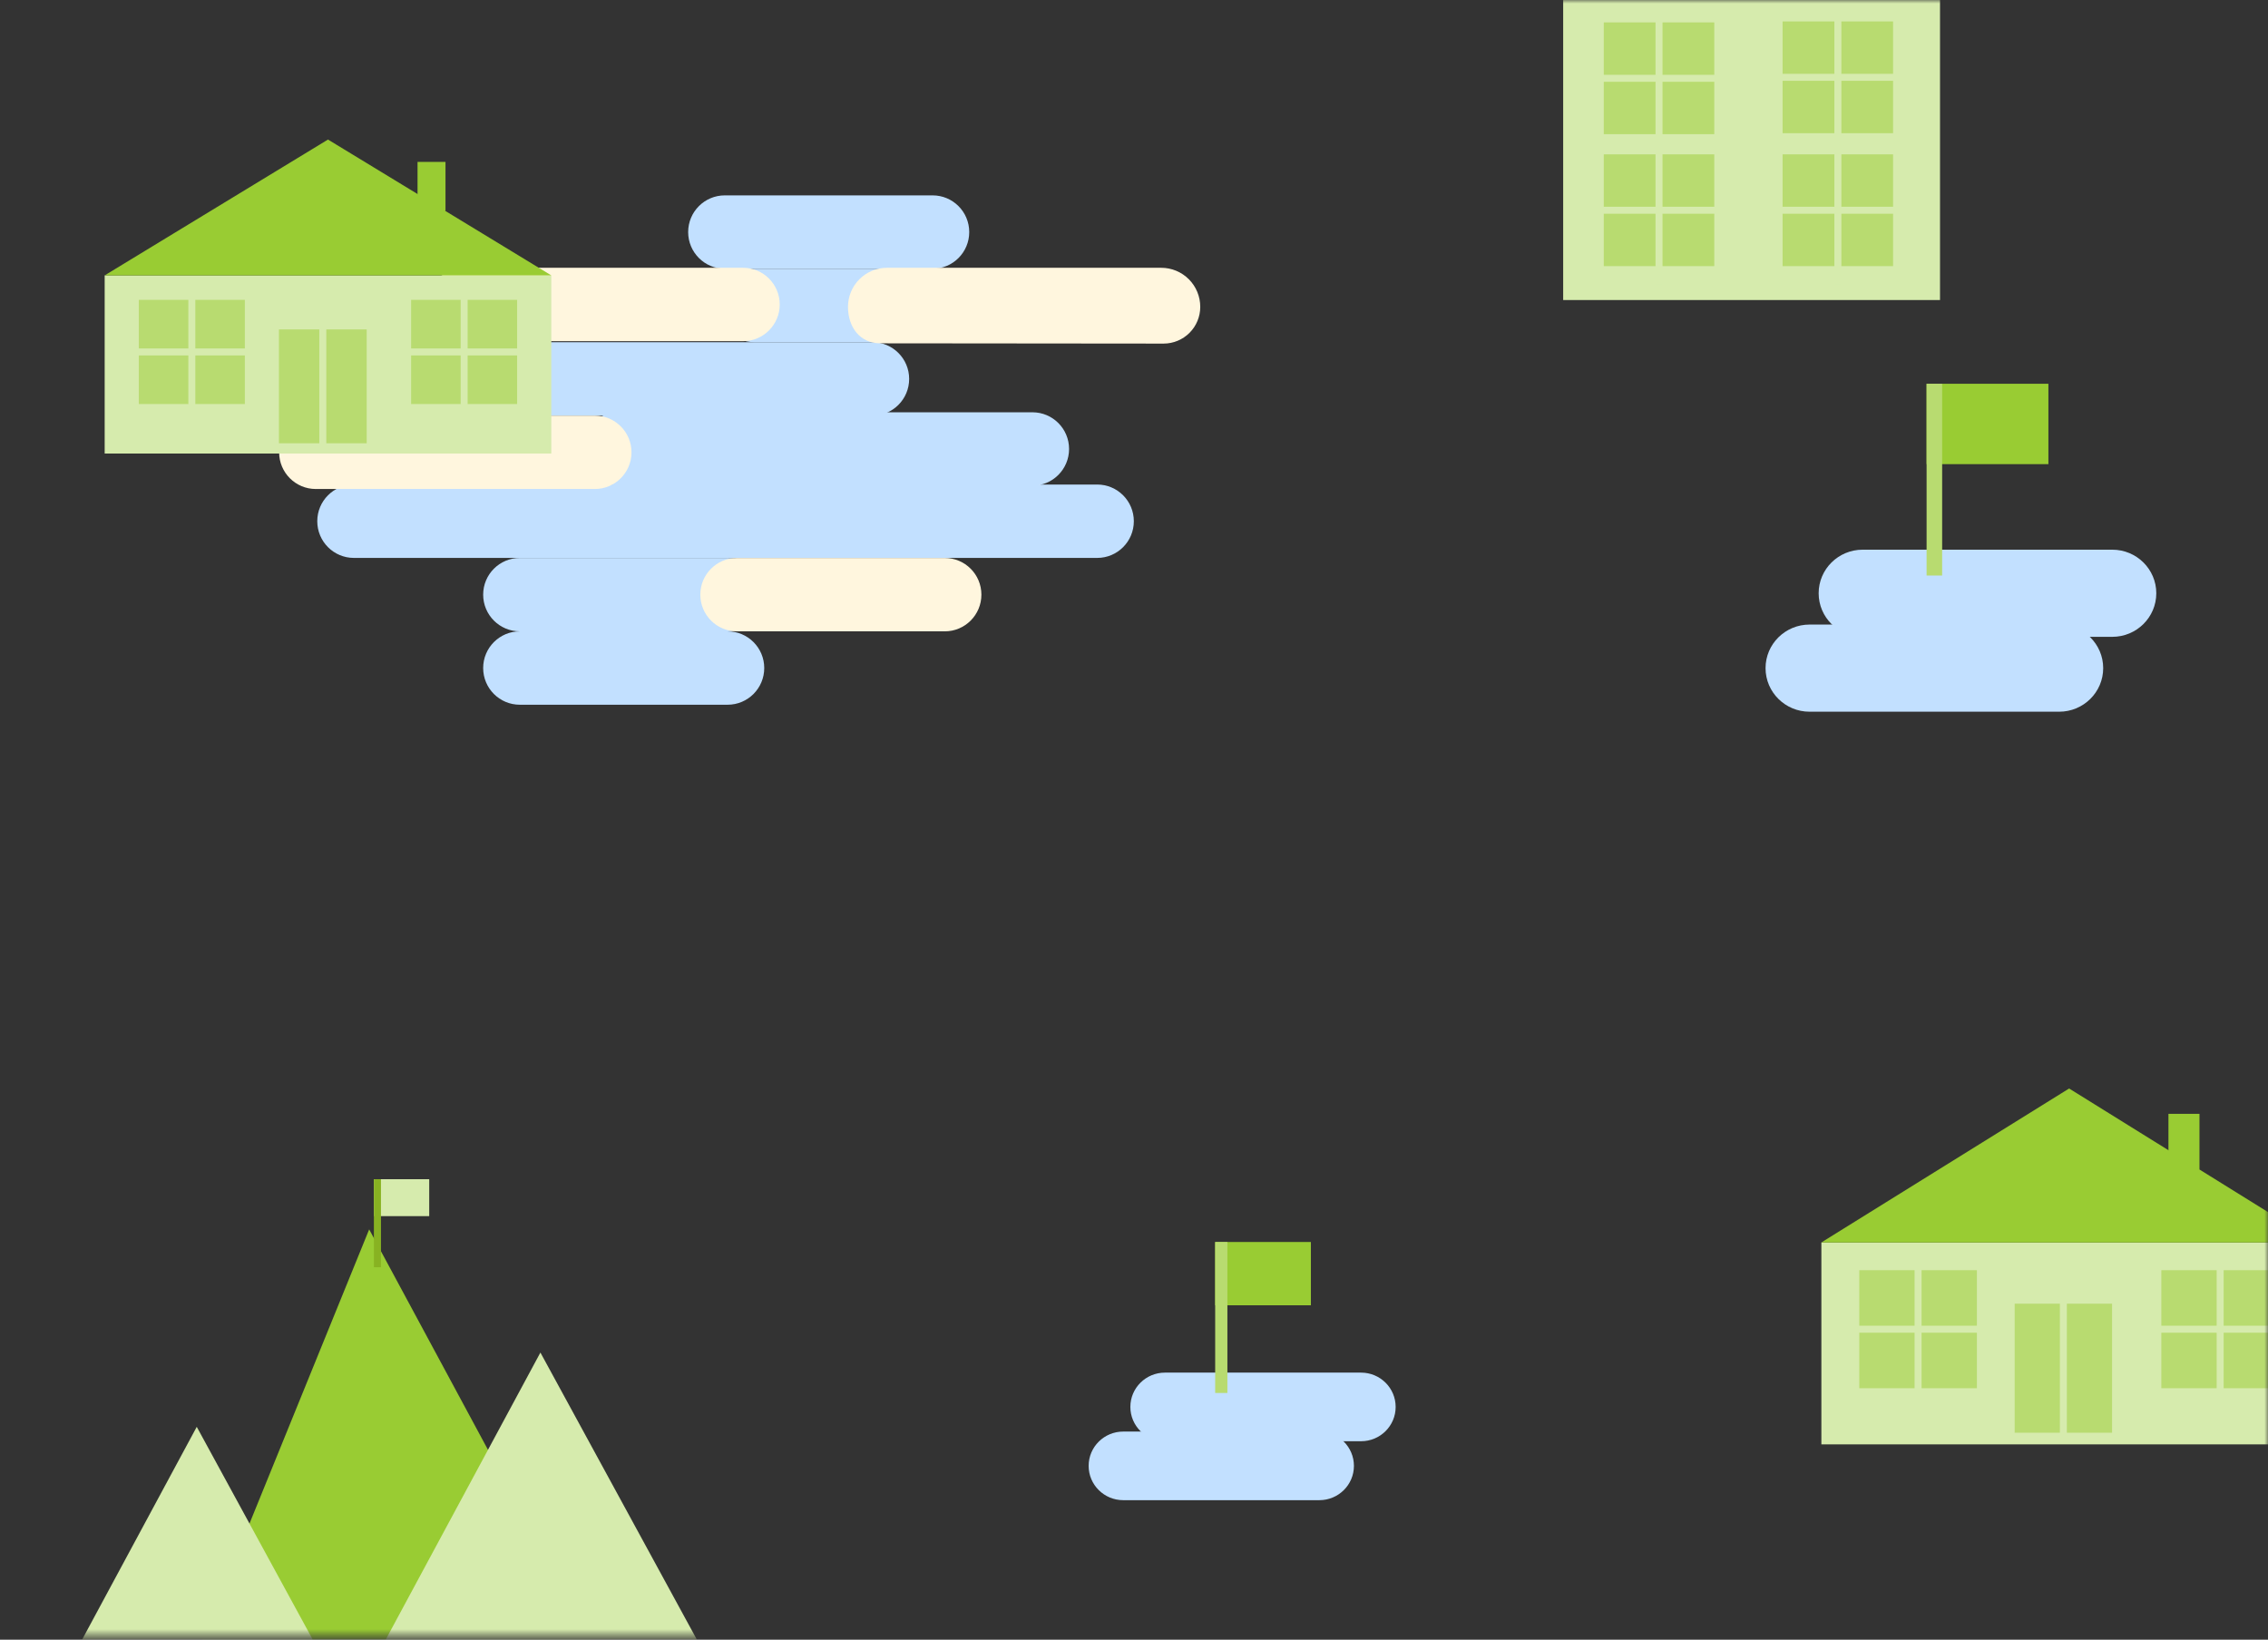 <svg width="325" height="235" viewBox="0 0 325 235" fill="none" xmlns="http://www.w3.org/2000/svg">
<rect x="0" y="0" width="325" height="235" fill="#333333" stroke="none"/>
<mask id="mask0" mask-type="alpha" maskUnits="userSpaceOnUse" x="0" y="0" width="325" height="235">
<path d="M0 0H325V234.5H0V0Z" fill="#FFF6DE"/>
</mask>
<g mask="url(#mask0)">
<path d="M143.909 63.537H114.133C111.233 63.537 108.882 65.891 108.882 68.795C108.882 71.7 111.233 74.054 114.133 74.054H143.909C146.809 74.054 149.16 71.7 149.16 68.795C149.16 65.891 146.809 63.537 143.909 63.537Z" fill="#FFF6DE"/>
<path d="M133.639 28H103.863C100.963 28 98.612 30.354 98.612 33.259C98.612 36.163 100.963 38.517 103.863 38.517H133.639C136.539 38.517 138.89 36.163 138.89 33.259C138.89 30.354 136.539 28 133.639 28Z" fill="#C2E0FF"/>
<path d="M137.844 38.517H108.068C105.168 38.517 102.817 40.872 102.817 43.776C102.817 46.68 105.168 49.035 108.068 49.035H137.844C140.744 49.035 143.095 46.68 143.095 43.776C143.095 40.872 140.744 38.517 137.844 38.517Z" fill="#C2E0FF"/>
<path d="M104.264 79.965H74.488C71.588 79.965 69.237 82.32 69.237 85.224C69.237 88.128 71.588 90.483 74.488 90.483H104.264C107.164 90.483 109.515 88.128 109.515 85.224C109.515 82.32 107.164 79.965 104.264 79.965Z" fill="#C2E0FF"/>
<path d="M104.264 90.483H74.488C71.588 90.483 69.237 92.837 69.237 95.741C69.237 98.646 71.588 101 74.488 101H104.264C107.164 101 109.515 98.646 109.515 95.741C109.515 92.837 107.164 90.483 104.264 90.483Z" fill="#C2E0FF"/>
<path d="M125.03 49.047H61.38C58.48 49.047 56.129 51.402 56.129 54.306C56.129 57.21 58.48 59.565 61.38 59.565H125.03C127.93 59.565 130.281 57.21 130.281 54.306C130.281 51.402 127.93 49.047 125.03 49.047Z" fill="#C2E0FF"/>
<path d="M147.945 59.088H88.599C85.699 59.088 83.348 61.442 83.348 64.346C83.348 67.251 85.699 69.605 88.599 69.605H147.945C150.845 69.605 153.196 67.251 153.196 64.346C153.196 61.442 150.845 59.088 147.945 59.088Z" fill="#C2E0FF"/>
<path d="M157.225 69.442H50.715C47.815 69.442 45.464 71.796 45.464 74.7C45.464 77.605 47.815 79.959 50.715 79.959H157.225C160.125 79.959 162.476 77.605 162.476 74.7C162.476 71.796 160.125 69.442 157.225 69.442Z" fill="#C2E0FF"/>
<path d="M135.381 79.965H105.605C102.705 79.965 100.354 82.32 100.354 85.224C100.354 88.128 102.705 90.483 105.605 90.483H135.381C138.281 90.483 140.632 88.128 140.632 85.224C140.632 82.32 138.281 79.965 135.381 79.965Z" fill="#FFF6DE"/>
<path d="M85.241 59.565H45.251C42.351 59.565 40 61.919 40 64.823C40 67.728 42.351 70.082 45.251 70.082H85.241C88.141 70.082 90.492 67.728 90.492 64.823C90.492 61.919 88.141 59.565 85.241 59.565Z" fill="#FFF6DE"/>
<path d="M106.482 38.379H66.493C63.593 38.379 61.242 40.734 61.242 43.638C61.242 46.542 63.593 48.897 66.493 48.897H106.482C109.382 48.897 111.733 46.542 111.733 43.638C111.733 40.734 109.382 38.379 106.482 38.379Z" fill="#FFF6DE"/>
<path d="M166.749 49.242L126.139 49.204C123.238 49.204 121.515 46.889 121.515 43.983C121.514 43.248 121.658 42.52 121.938 41.84C122.218 41.161 122.629 40.544 123.147 40.023C123.666 39.503 124.281 39.09 124.959 38.808C125.637 38.526 126.364 38.38 127.098 38.379H166.404C167.139 38.379 167.866 38.524 168.545 38.806C169.223 39.088 169.84 39.501 170.359 40.021C170.878 40.541 171.29 41.159 171.57 41.839C171.851 42.519 171.995 43.248 171.994 43.983C171.994 45.377 171.441 46.713 170.458 47.699C169.475 48.685 168.141 49.24 166.749 49.242Z" fill="#FFF6DE"/>
<g clip-path="url(#clip0)">
<path d="M315.181 159.631H310.735V167.61H315.181V159.631Z" fill="#99CC33"/>
<path d="M332 178.062H261V207.007H332V178.062Z" fill="#D6EBAD"/>
<path d="M261 178.062H332L296.5 156L261 178.062Z" fill="#99CC33"/>
<path d="M283.284 182.039H266.431V198.959H283.284V182.039Z" fill="#B8DB70"/>
<path d="M326.569 182.039H309.716V198.959H326.569V182.039Z" fill="#B8DB70"/>
<path d="M274.857 179.966V201.662" stroke="#D6EBAD" stroke-miterlimit="10"/>
<path d="M302.653 186.841H288.701V205.334H302.653V186.841Z" fill="#B8DB70"/>
<path d="M318.143 179.966V201.662" stroke="#D6EBAD" stroke-miterlimit="10"/>
<path d="M295.677 184.741V206.438" stroke="#D6EBAD" stroke-miterlimit="10"/>
<path d="M285.658 190.499H264.049" stroke="#D6EBAD" stroke-miterlimit="10"/>
<path d="M328.944 190.499H307.335" stroke="#D6EBAD" stroke-miterlimit="10"/>
</g>
<g clip-path="url(#clip1)">
<path d="M63.839 23.204H59.832V30.244H63.839V23.204Z" fill="#99CC33"/>
<path d="M79 39.467H15V65.006H79V39.467Z" fill="#D6EBAD"/>
<path d="M15 39.467H79L47 20L15 39.467Z" fill="#99CC33"/>
<path d="M35.087 42.975H19.895V57.905H35.087V42.975Z" fill="#B8DB70"/>
<path d="M74.105 42.975H58.913V57.905H74.105V42.975Z" fill="#B8DB70"/>
<path d="M27.491 41.146V60.29" stroke="#D6EBAD" stroke-miterlimit="10"/>
<path d="M52.546 47.213H39.97V63.53H52.546V47.213Z" fill="#B8DB70"/>
<path d="M66.509 41.146V60.29" stroke="#D6EBAD" stroke-miterlimit="10"/>
<path d="M46.258 45.36V64.504" stroke="#D6EBAD" stroke-miterlimit="10"/>
<path d="M37.227 50.44H17.749" stroke="#D6EBAD" stroke-miterlimit="10"/>
<path d="M76.245 50.44H56.767" stroke="#D6EBAD" stroke-miterlimit="10"/>
</g>
<path d="M28.367 236.507L52.903 176.189L85.642 236.947L28.367 236.507Z" fill="#99CC33"/>
<path d="M54.345 236.707L77.439 193.843L101 237.074L54.345 236.707Z" fill="#D6EBAD"/>
<path d="M61.507 169H53.577V174.293H61.507V169Z" fill="#D6EBAD"/>
<path d="M11 236.407L28.194 204.489L45.741 236.68L11 236.407Z" fill="#D6EBAD"/>
<path d="M54.592 169H53.577V181.615H54.592V169Z" fill="#88B222"/>
<path d="M187.847 178H174.132V187.07H187.847V178Z" fill="#99CC33"/>
<path d="M195.038 196.72H166.935C164.198 196.72 161.979 198.921 161.979 201.636C161.979 204.351 164.198 206.552 166.935 206.552H195.038C197.775 206.552 199.994 204.351 199.994 201.636C199.994 198.921 197.775 196.72 195.038 196.72Z" fill="#C2E0FF"/>
<path d="M189.059 205.168H160.956C158.219 205.168 156 207.369 156 210.084C156 212.799 158.219 215 160.956 215H189.059C191.796 215 194.015 212.799 194.015 210.084C194.015 207.369 191.796 205.168 189.059 205.168Z" fill="#C2E0FF"/>
<path d="M175.883 178H174.132V199.636H175.883V178Z" fill="#B8DB70"/>
<path d="M293.532 55H276.077V66.521H293.532V55Z" fill="#99CC33"/>
<path d="M302.685 78.779H266.917C263.434 78.779 260.61 81.575 260.61 85.024C260.61 88.473 263.434 91.269 266.917 91.269H302.685C306.168 91.269 308.992 88.473 308.992 85.024C308.992 81.575 306.168 78.779 302.685 78.779Z" fill="#C2E0FF"/>
<path d="M295.075 89.51H259.308C255.824 89.51 253 92.306 253 95.755C253 99.204 255.824 102 259.308 102H295.075C298.559 102 301.383 99.204 301.383 95.755C301.383 92.306 298.559 89.51 295.075 89.51Z" fill="#C2E0FF"/>
<path d="M278.305 55H276.077V82.483H278.305V55Z" fill="#B8DB70"/>
<path d="M278 -2.091H224V43H278V-2.091Z" fill="#D6EBAD"/>
<path d="M245.651 3.212H229.818V19.23H245.651V3.212Z" fill="#B8DB70"/>
<path d="M237.734 1.256V21.795" stroke="#D6EBAD" stroke-miterlimit="10"/>
<path d="M247.882 11.221H227.581" stroke="#D6EBAD" stroke-miterlimit="10"/>
<path d="M245.651 22.122H229.818V38.139H245.651V22.122Z" fill="#B8DB70"/>
<path d="M237.734 20.166V40.704" stroke="#D6EBAD" stroke-miterlimit="10"/>
<path d="M247.882 30.131H227.581" stroke="#D6EBAD" stroke-miterlimit="10"/>
<path d="M271.275 22.122H255.443V38.139H271.275V22.122Z" fill="#B8DB70"/>
<path d="M263.365 20.166V40.704" stroke="#D6EBAD" stroke-miterlimit="10"/>
<path d="M273.513 30.131H253.212" stroke="#D6EBAD" stroke-miterlimit="10"/>
<path d="M271.275 3.071H255.443V19.089H271.275V3.071Z" fill="#B8DB70"/>
<path d="M263.365 1.109V21.647" stroke="#D6EBAD" stroke-miterlimit="10"/>
<path d="M273.513 11.08H253.212" stroke="#D6EBAD" stroke-miterlimit="10"/>
</g>
<defs>
<clipPath id="clip0">
<rect width="71" height="51" fill="white" transform="translate(261 156)"/>
</clipPath>
<clipPath id="clip1">
<rect width="64" height="45" fill="white" transform="translate(15 20)"/>
</clipPath>
</defs>
</svg>
